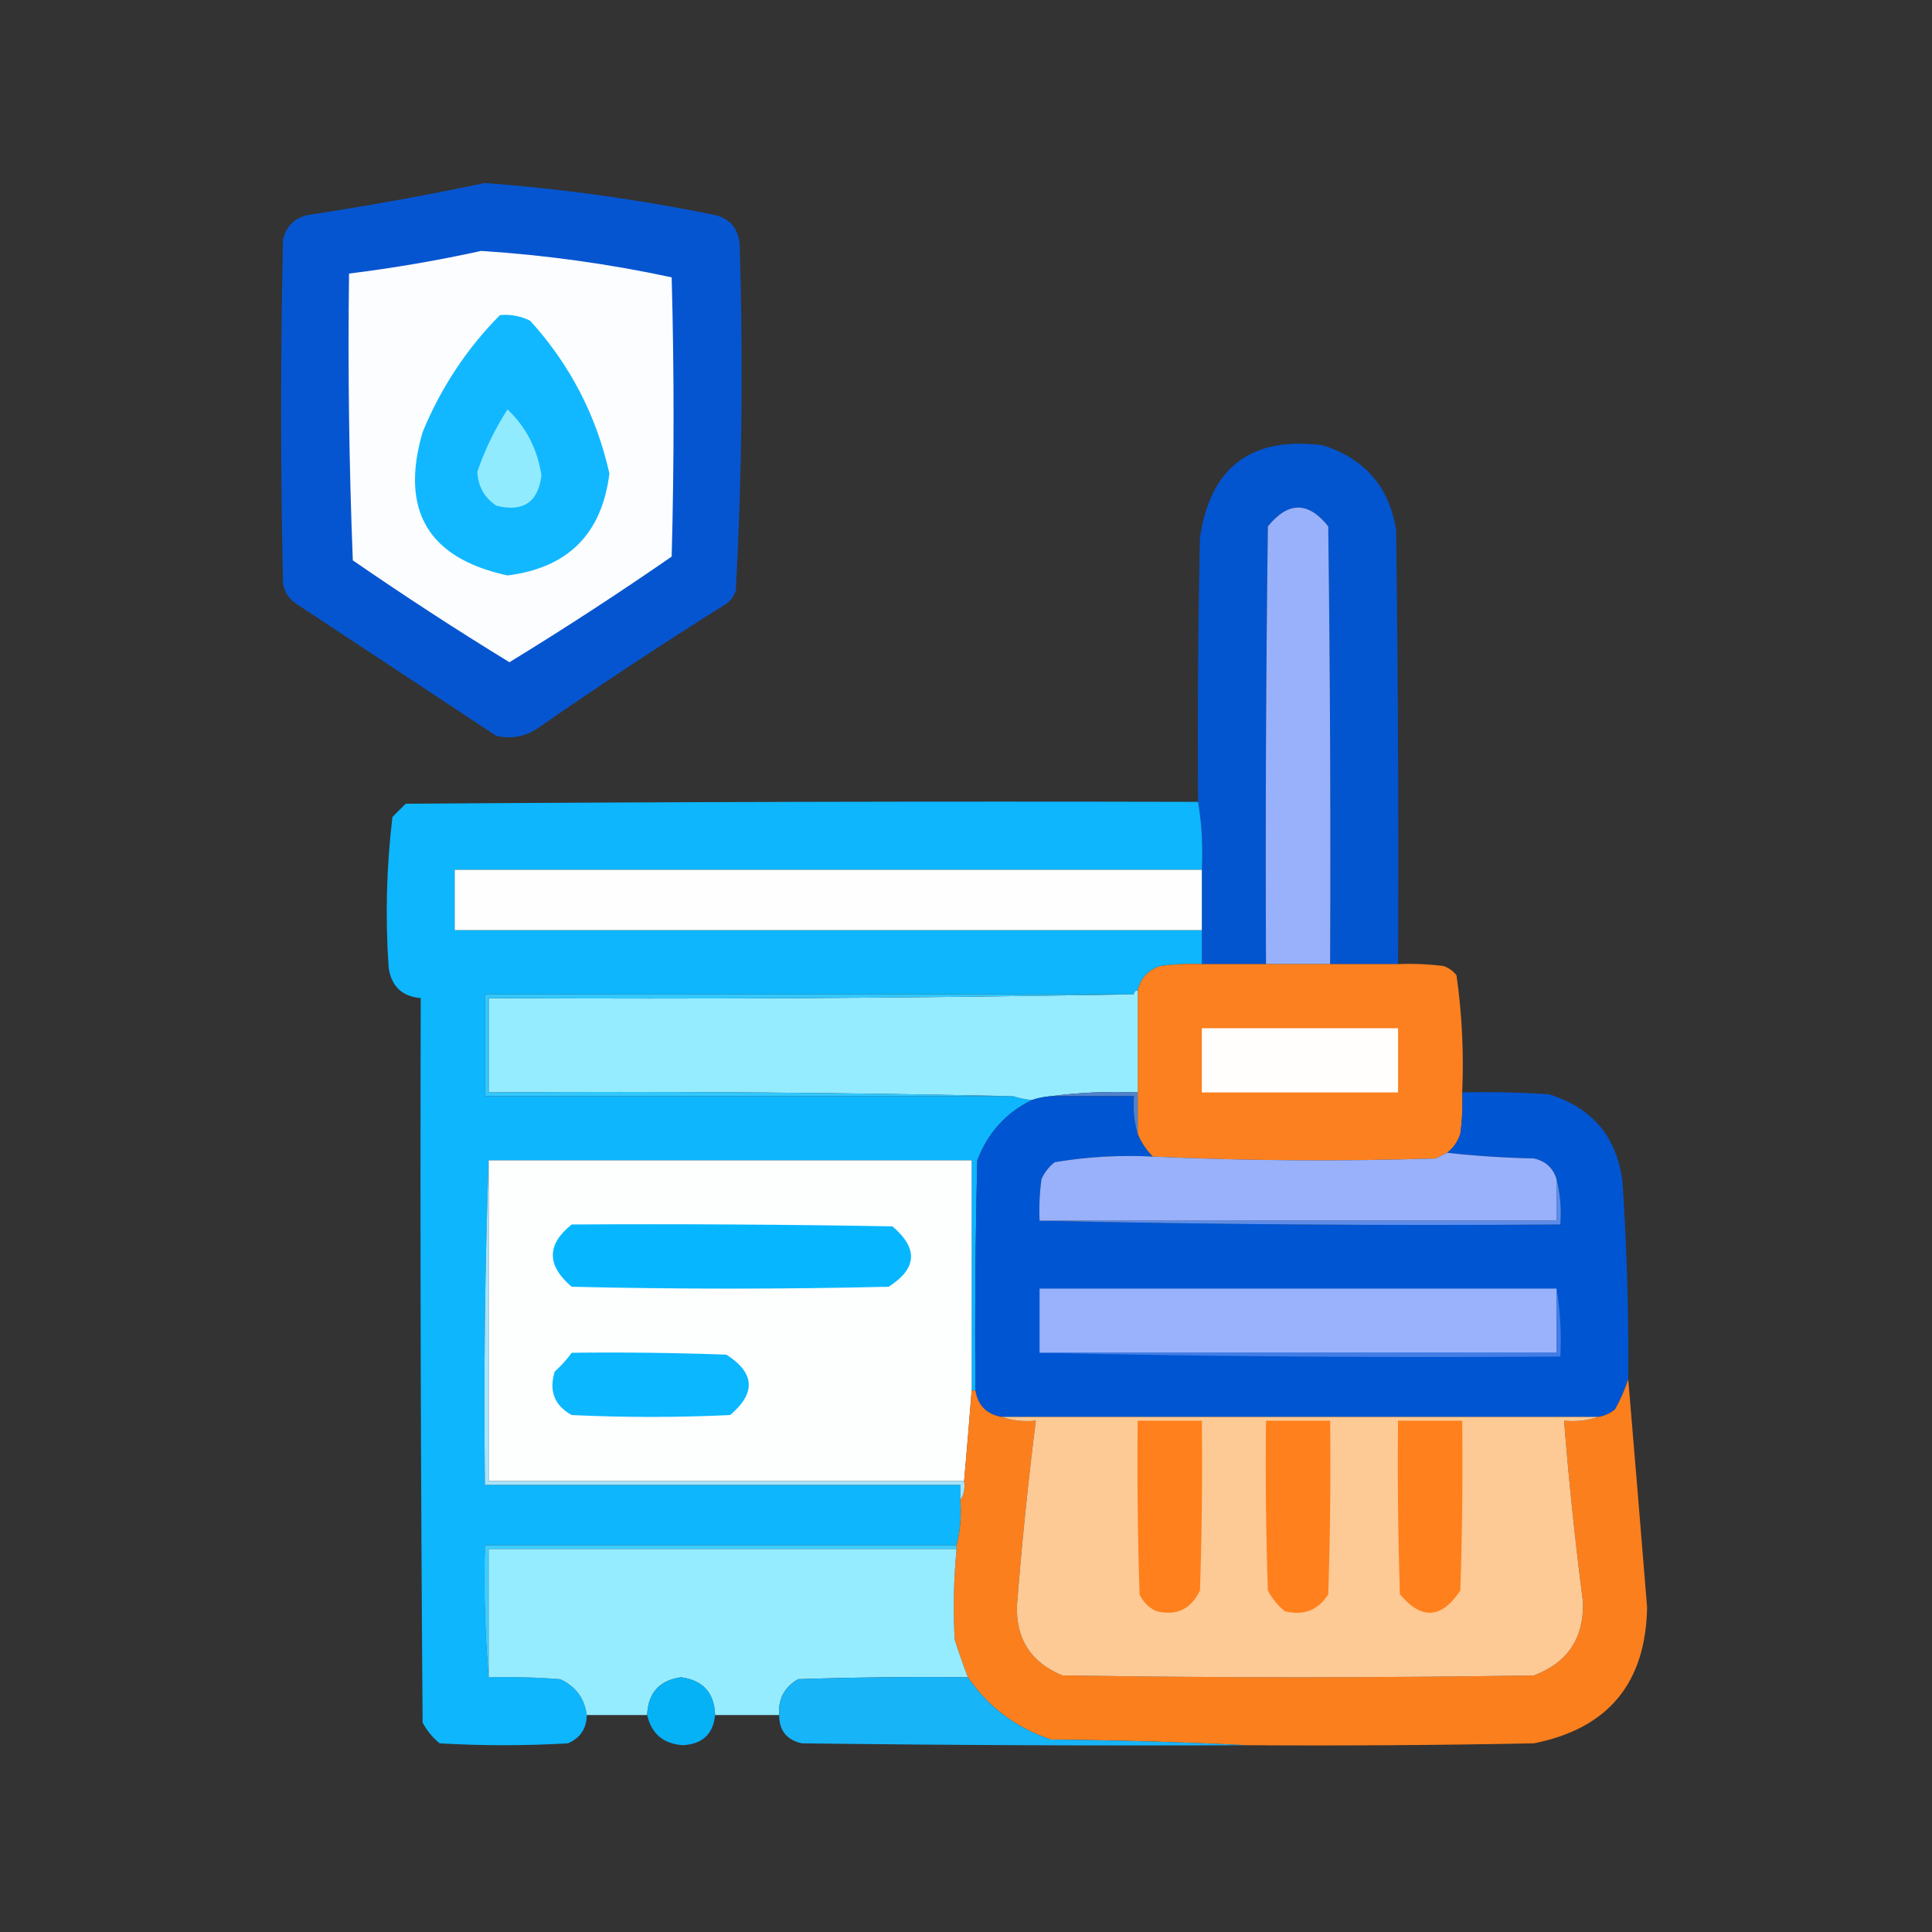 <?xml version="1.0" encoding="UTF-8"?>
<!DOCTYPE svg PUBLIC "-//W3C//DTD SVG 1.1//EN" "http://www.w3.org/Graphics/SVG/1.1/DTD/svg11.dtd">
<svg xmlns="http://www.w3.org/2000/svg" version="1.1" width="512px" height="512px" style="shape-rendering:geometricPrecision; text-rendering:geometricPrecision; image-rendering:optimizeQuality; fill-rule:evenodd; clip-rule:evenodd" xmlns:xlink="http://www.w3.org/1999/xlink">
<rect width="100%" height="100%" fill="#333333" stroke="none"/>
<g><path style="opacity:0.966" fill="#0556d5" d="M 128.5,48.5 C 148.992,50.026 169.325,52.859 189.5,57C 193.395,57.933 195.562,60.433 196,64.5C 196.977,95.228 196.643,125.895 195,156.5C 194.535,157.931 193.701,159.097 192.5,160C 175.562,170.607 158.896,181.607 142.5,193C 139.119,195.245 135.452,195.912 131.5,195C 113.833,183.333 96.167,171.667 78.5,160C 76.513,158.681 75.346,156.848 75,154.5C 74.333,124.167 74.333,93.833 75,63.5C 75.833,60 78,57.833 81.5,57C 97.38,54.577 113.047,51.744 128.5,48.5 Z"/></g>
<g><path style="opacity:1" fill="#fcfdfe" d="M 127.5,66.5 C 144.53,67.589 161.363,69.922 178,73.5C 178.667,98.167 178.667,122.833 178,147.5C 163.926,157.242 149.593,166.576 135,175.5C 120.927,166.88 107.094,157.88 93.5,148.5C 92.5,123.175 92.167,97.842 92.5,72.5C 104.384,71.02 116.051,69.02 127.5,66.5 Z"/></g>
<g><path style="opacity:1" fill="#11b8ff" d="M 132.5,83.5 C 135.32,83.248 137.986,83.748 140.5,85C 151.064,96.628 158.064,110.128 161.5,125.5C 159.505,141.495 150.505,150.495 134.5,152.5C 113.461,147.943 105.961,135.276 112,114.5C 116.884,102.691 123.717,92.358 132.5,83.5 Z"/></g>
<g><path style="opacity:1" fill="#91ebff" d="M 134.5,108.5 C 139.422,113.173 142.422,119.006 143.5,126C 142.602,133.125 138.602,135.792 131.5,134C 128.335,131.844 126.668,128.844 126.5,125C 128.509,119.149 131.176,113.649 134.5,108.5 Z"/></g>
<g><path style="opacity:0.96" fill="#0256d5" d="M 370.5,255.5 C 364.5,255.5 358.5,255.5 352.5,255.5C 352.667,216.832 352.5,178.165 352,139.5C 346.715,132.848 341.381,132.848 336,139.5C 335.5,178.165 335.333,216.832 335.5,255.5C 329.833,255.5 324.167,255.5 318.5,255.5C 318.5,252.5 318.5,249.5 318.5,246.5C 318.5,241.167 318.5,235.833 318.5,230.5C 318.823,224.31 318.49,218.31 317.5,212.5C 317.333,189.164 317.5,165.831 318,142.5C 320.75,123.762 331.583,115.596 350.5,118C 361.666,121.497 368.166,128.997 370,140.5C 370.5,178.832 370.667,217.165 370.5,255.5 Z"/></g>
<g><path style="opacity:1" fill="#98b1fa" d="M 352.5,255.5 C 346.833,255.5 341.167,255.5 335.5,255.5C 335.333,216.832 335.5,178.165 336,139.5C 341.381,132.848 346.715,132.848 352,139.5C 352.5,178.165 352.667,216.832 352.5,255.5 Z"/></g>
<g><path style="opacity:0.994" fill="#0eb7fe" d="M 317.5,212.5 C 318.49,218.31 318.823,224.31 318.5,230.5C 252.5,230.5 186.5,230.5 120.5,230.5C 120.5,235.833 120.5,241.167 120.5,246.5C 186.5,246.5 252.5,246.5 318.5,246.5C 318.5,249.5 318.5,252.5 318.5,255.5C 314.818,255.335 311.152,255.501 307.5,256C 304.251,257.08 302.251,259.247 301.5,262.5C 300.833,262.5 300.5,262.833 300.5,263.5C 243.167,263.5 185.833,263.5 128.5,263.5C 128.5,272.5 128.5,281.5 128.5,290.5C 175.167,290.5 221.833,290.5 268.5,290.5C 270.117,291.038 271.784,291.371 273.5,291.5C 266.63,294.85 261.796,300.183 259,307.5C 258.5,327.831 258.333,348.164 258.5,368.5C 258.167,368.5 257.833,368.5 257.5,368.5C 257.5,348.167 257.5,327.833 257.5,307.5C 214.833,307.5 172.167,307.5 129.5,307.5C 128.502,335.995 128.169,364.662 128.5,393.5C 170.5,393.5 212.5,393.5 254.5,393.5C 254.5,394.833 254.5,396.167 254.5,397.5C 254.817,401.702 254.483,405.702 253.5,409.5C 211.833,409.5 170.167,409.5 128.5,409.5C 128.172,421.345 128.505,433.012 129.5,444.5C 135.842,444.334 142.175,444.5 148.5,445C 152.597,446.922 154.93,450.088 155.5,454.5C 155.456,458.09 153.789,460.59 150.5,462C 139.167,462.667 127.833,462.667 116.5,462C 114.622,460.457 113.122,458.624 112,456.5C 111.5,392.501 111.333,328.501 111.5,264.5C 106.6,264.102 103.767,261.435 103,256.5C 102.076,243.11 102.409,229.777 104,216.5C 105.167,215.333 106.333,214.167 107.5,213C 177.499,212.5 247.499,212.333 317.5,212.5 Z"/></g>
<g><path style="opacity:1" fill="#fefefe" d="M 318.5,230.5 C 318.5,235.833 318.5,241.167 318.5,246.5C 252.5,246.5 186.5,246.5 120.5,246.5C 120.5,241.167 120.5,235.833 120.5,230.5C 186.5,230.5 252.5,230.5 318.5,230.5 Z"/></g>
<g><path style="opacity:0.995" fill="#fd8120" d="M 318.5,255.5 C 324.167,255.5 329.833,255.5 335.5,255.5C 341.167,255.5 346.833,255.5 352.5,255.5C 358.5,255.5 364.5,255.5 370.5,255.5C 374.514,255.334 378.514,255.501 382.5,256C 383.931,256.465 385.097,257.299 386,258.5C 387.451,268.729 387.951,279.062 387.5,289.5C 387.665,293.182 387.499,296.848 387,300.5C 386.303,302.584 385.136,304.251 383.5,305.5C 382.527,305.987 381.527,306.487 380.5,307C 355.457,307.814 330.457,307.648 305.5,306.5C 303.748,304.754 302.415,302.754 301.5,300.5C 301.5,296.833 301.5,293.167 301.5,289.5C 301.5,280.5 301.5,271.5 301.5,262.5C 302.251,259.247 304.251,257.08 307.5,256C 311.152,255.501 314.818,255.335 318.5,255.5 Z"/></g>
<g><path style="opacity:1" fill="#95ecfe" d="M 301.5,262.5 C 301.5,271.5 301.5,280.5 301.5,289.5C 293.648,289.175 285.982,289.508 278.5,290.5C 276.784,290.629 275.117,290.962 273.5,291.5C 271.784,291.371 270.117,291.038 268.5,290.5C 222.336,289.501 176.003,289.168 129.5,289.5C 129.5,281.167 129.5,272.833 129.5,264.5C 186.669,264.832 243.669,264.499 300.5,263.5C 300.5,262.833 300.833,262.5 301.5,262.5 Z"/></g>
<g><path style="opacity:1" fill="#fffefd" d="M 318.5,272.5 C 335.833,272.5 353.167,272.5 370.5,272.5C 370.5,278.167 370.5,283.833 370.5,289.5C 353.167,289.5 335.833,289.5 318.5,289.5C 318.5,283.833 318.5,278.167 318.5,272.5 Z"/></g>
<g><path style="opacity:1" fill="#31c8ff" d="M 300.5,263.5 C 243.669,264.499 186.669,264.832 129.5,264.5C 129.5,272.833 129.5,281.167 129.5,289.5C 176.003,289.168 222.336,289.501 268.5,290.5C 221.833,290.5 175.167,290.5 128.5,290.5C 128.5,281.5 128.5,272.5 128.5,263.5C 185.833,263.5 243.167,263.5 300.5,263.5 Z"/></g>
<g><path style="opacity:1" fill="#5083cc" d="M 278.5,290.5 C 285.982,289.508 293.648,289.175 301.5,289.5C 301.5,293.167 301.5,296.833 301.5,300.5C 300.521,297.375 300.187,294.042 300.5,290.5C 293.167,290.5 285.833,290.5 278.5,290.5 Z"/></g>
<g><path style="opacity:0.994" fill="#0056d4" d="M 387.5,289.5 C 395.174,289.334 402.841,289.5 410.5,290C 422.128,293.624 428.628,301.458 430,313.5C 431.147,330.815 431.647,348.148 431.5,365.5C 430.645,368.175 429.478,370.842 428,373.5C 426.67,374.582 425.17,375.249 423.5,375.5C 370.833,375.5 318.167,375.5 265.5,375.5C 261.5,374.833 259.167,372.5 258.5,368.5C 258.333,348.164 258.5,327.831 259,307.5C 261.796,300.183 266.63,294.85 273.5,291.5C 275.117,290.962 276.784,290.629 278.5,290.5C 285.833,290.5 293.167,290.5 300.5,290.5C 300.187,294.042 300.521,297.375 301.5,300.5C 302.415,302.754 303.748,304.754 305.5,306.5C 296.724,306.059 288.058,306.559 279.5,308C 277.951,309.214 276.785,310.714 276,312.5C 275.501,316.152 275.335,319.818 275.5,323.5C 321.33,324.499 367.33,324.832 413.5,324.5C 413.817,320.298 413.483,316.298 412.5,312.5C 411.607,309.539 409.607,307.706 406.5,307C 398.656,306.829 390.989,306.329 383.5,305.5C 385.136,304.251 386.303,302.584 387,300.5C 387.499,296.848 387.665,293.182 387.5,289.5 Z"/></g>
<g><path style="opacity:1" fill="#fdfefe" d="M 129.5,307.5 C 172.167,307.5 214.833,307.5 257.5,307.5C 257.5,327.833 257.5,348.167 257.5,368.5C 256.884,376.506 256.218,384.506 255.5,392.5C 213.5,392.5 171.5,392.5 129.5,392.5C 129.5,364.167 129.5,335.833 129.5,307.5 Z"/></g>
<g><path style="opacity:1" fill="#98b1fa" d="M 383.5,305.5 C 390.989,306.329 398.656,306.829 406.5,307C 409.607,307.706 411.607,309.539 412.5,312.5C 412.5,316.167 412.5,319.833 412.5,323.5C 366.833,323.5 321.167,323.5 275.5,323.5C 275.335,319.818 275.501,316.152 276,312.5C 276.785,310.714 277.951,309.214 279.5,308C 288.058,306.559 296.724,306.059 305.5,306.5C 330.457,307.648 355.457,307.814 380.5,307C 381.527,306.487 382.527,305.987 383.5,305.5 Z"/></g>
<g><path style="opacity:1" fill="#5c8dec" d="M 412.5,312.5 C 413.483,316.298 413.817,320.298 413.5,324.5C 367.33,324.832 321.33,324.499 275.5,323.5C 321.167,323.5 366.833,323.5 412.5,323.5C 412.5,319.833 412.5,316.167 412.5,312.5 Z"/></g>
<g><path style="opacity:1" fill="#06b7ff" d="M 151.5,324.5 C 179.835,324.333 208.169,324.5 236.5,325C 243.394,330.841 243.061,336.175 235.5,341C 207.5,341.667 179.5,341.667 151.5,341C 144.843,335.327 144.843,329.827 151.5,324.5 Z"/></g>
<g><path style="opacity:1" fill="#99b2fb" d="M 412.5,341.5 C 412.5,347.167 412.5,352.833 412.5,358.5C 366.833,358.5 321.167,358.5 275.5,358.5C 275.5,352.833 275.5,347.167 275.5,341.5C 321.167,341.5 366.833,341.5 412.5,341.5 Z"/></g>
<g><path style="opacity:1" fill="#0bb7ff" d="M 151.5,358.5 C 165.171,358.333 178.837,358.5 192.5,359C 200.061,363.825 200.394,369.159 193.5,375C 179.5,375.667 165.5,375.667 151.5,375C 146.931,372.459 145.431,368.625 147,363.5C 148.707,361.963 150.207,360.296 151.5,358.5 Z"/></g>
<g><path style="opacity:1" fill="#427de5" d="M 412.5,341.5 C 413.49,347.31 413.823,353.31 413.5,359.5C 367.33,359.832 321.33,359.499 275.5,358.5C 321.167,358.5 366.833,358.5 412.5,358.5C 412.5,352.833 412.5,347.167 412.5,341.5 Z"/></g>
<g><path style="opacity:0.981" fill="#fe801d" d="M 431.5,365.5 C 433.199,385.66 434.866,405.826 436.5,426C 436.13,446.092 426.13,458.092 406.5,462C 381.169,462.5 355.836,462.667 330.5,462.5C 313.338,461.668 296.005,461.168 278.5,461C 269.233,457.877 261.9,452.377 256.5,444.5C 255.242,441.228 254.075,437.894 253,434.5C 252.567,426.491 252.734,418.491 253.5,410.5C 253.5,410.167 253.5,409.833 253.5,409.5C 254.483,405.702 254.817,401.702 254.5,397.5C 255.451,396.081 255.784,394.415 255.5,392.5C 256.218,384.506 256.884,376.506 257.5,368.5C 257.833,368.5 258.167,368.5 258.5,368.5C 259.167,372.5 261.5,374.833 265.5,375.5C 268.287,376.477 271.287,376.81 274.5,376.5C 272.448,392.782 270.782,409.116 269.5,425.5C 269.235,434.407 273.235,440.573 281.5,444C 323.167,444.667 364.833,444.667 406.5,444C 415.445,440.618 419.778,434.118 419.5,424.5C 417.437,408.535 415.77,392.535 414.5,376.5C 417.713,376.81 420.713,376.477 423.5,375.5C 425.17,375.249 426.67,374.582 428,373.5C 429.478,370.842 430.645,368.175 431.5,365.5 Z"/></g>
<g><path style="opacity:1" fill="#fdc994" d="M 265.5,375.5 C 318.167,375.5 370.833,375.5 423.5,375.5C 420.713,376.477 417.713,376.81 414.5,376.5C 415.77,392.535 417.437,408.535 419.5,424.5C 419.778,434.118 415.445,440.618 406.5,444C 364.833,444.667 323.167,444.667 281.5,444C 273.235,440.573 269.235,434.407 269.5,425.5C 270.782,409.116 272.448,392.782 274.5,376.5C 271.287,376.81 268.287,376.477 265.5,375.5 Z"/></g>
<g><path style="opacity:1" fill="#ff801c" d="M 301.5,376.5 C 307.167,376.5 312.833,376.5 318.5,376.5C 318.667,391.504 318.5,406.504 318,421.5C 315.647,426.426 311.814,428.26 306.5,427C 304.43,426.052 302.93,424.552 302,422.5C 301.5,407.17 301.333,391.837 301.5,376.5 Z"/></g>
<g><path style="opacity:1" fill="#ff801c" d="M 335.5,376.5 C 341.167,376.5 346.833,376.5 352.5,376.5C 352.667,391.837 352.5,407.17 352,422.5C 349.337,426.725 345.504,428.225 340.5,427C 338.622,425.457 337.122,423.624 336,421.5C 335.5,406.504 335.333,391.504 335.5,376.5 Z"/></g>
<g><path style="opacity:1" fill="#ff801c" d="M 370.5,376.5 C 376.167,376.5 381.833,376.5 387.5,376.5C 387.667,391.504 387.5,406.504 387,421.5C 382.043,428.997 376.71,429.33 371,422.5C 370.5,407.17 370.333,391.837 370.5,376.5 Z"/></g>
<g><path style="opacity:1" fill="#a7e4fd" d="M 129.5,307.5 C 129.5,335.833 129.5,364.167 129.5,392.5C 171.5,392.5 213.5,392.5 255.5,392.5C 255.784,394.415 255.451,396.081 254.5,397.5C 254.5,396.167 254.5,394.833 254.5,393.5C 212.5,393.5 170.5,393.5 128.5,393.5C 128.169,364.662 128.502,335.995 129.5,307.5 Z"/></g>
<g><path style="opacity:1" fill="#3dcdff" d="M 253.5,409.5 C 253.5,409.833 253.5,410.167 253.5,410.5C 212.167,410.5 170.833,410.5 129.5,410.5C 129.5,421.833 129.5,433.167 129.5,444.5C 128.505,433.012 128.172,421.345 128.5,409.5C 170.167,409.5 211.833,409.5 253.5,409.5 Z"/></g>
<g><path style="opacity:1" fill="#95ecfe" d="M 253.5,410.5 C 252.734,418.491 252.567,426.491 253,434.5C 254.075,437.894 255.242,441.228 256.5,444.5C 241.496,444.333 226.496,444.5 211.5,445C 207.848,447.145 206.182,450.311 206.5,454.5C 200.833,454.5 195.167,454.5 189.5,454.5C 189.311,448.644 186.311,445.311 180.5,444.5C 174.758,445.295 171.758,448.629 171.5,454.5C 166.167,454.5 160.833,454.5 155.5,454.5C 154.93,450.088 152.597,446.922 148.5,445C 142.175,444.5 135.842,444.334 129.5,444.5C 129.5,433.167 129.5,421.833 129.5,410.5C 170.833,410.5 212.167,410.5 253.5,410.5 Z"/></g>
<g><path style="opacity:0.955" fill="#05b8ff" d="M 189.5,454.5 C 189.018,459.516 186.184,462.182 181,462.5C 175.828,462.158 172.662,459.492 171.5,454.5C 171.758,448.629 174.758,445.295 180.5,444.5C 186.311,445.311 189.311,448.644 189.5,454.5 Z"/></g>
<g><path style="opacity:0.986" fill="#18b5fa" d="M 256.5,444.5 C 261.9,452.377 269.233,457.877 278.5,461C 296.005,461.168 313.338,461.668 330.5,462.5C 291.165,462.667 251.832,462.5 212.5,462C 208.469,461.097 206.469,458.597 206.5,454.5C 206.182,450.311 207.848,447.145 211.5,445C 226.496,444.5 241.496,444.333 256.5,444.5 Z"/></g>
</svg>
